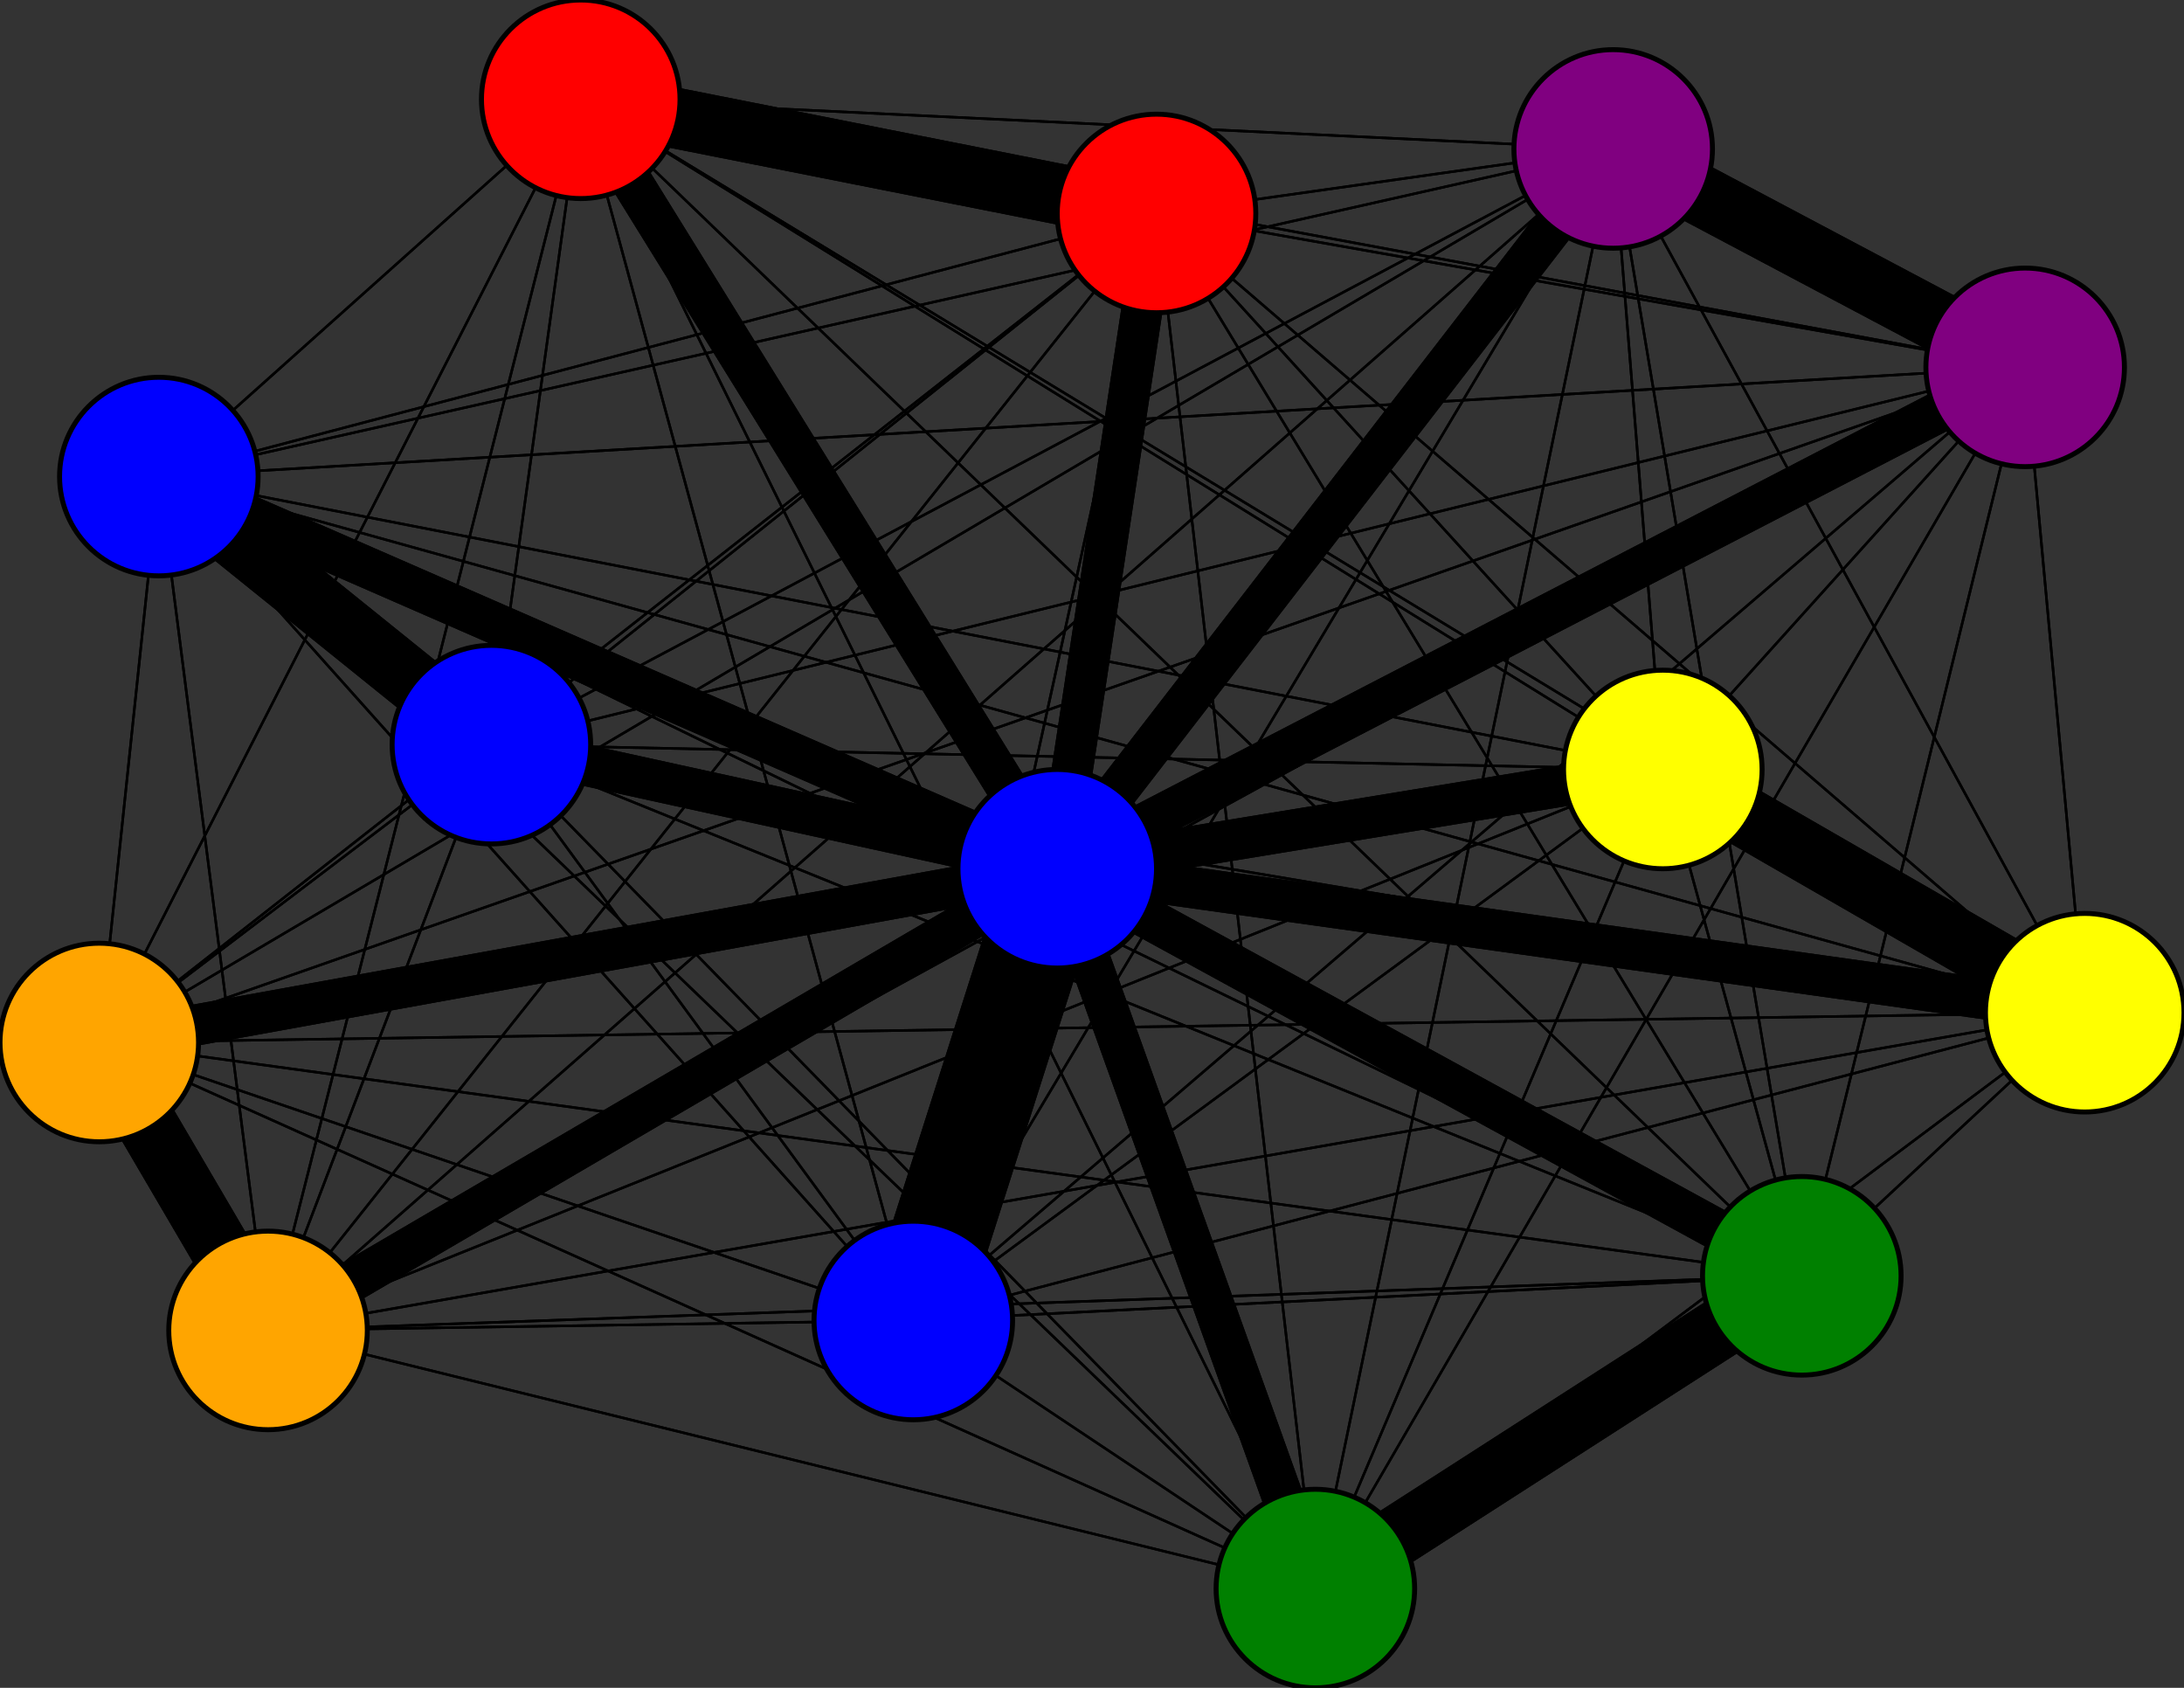 <svg width="440" height="340" xmlns="http://www.w3.org/2000/svg">
<rect width="100%" height="100%" fill="#333333" stroke="none"/>
<path stroke-width="20.0" stroke="black" d="M 213 175 184 266"/>
<path stroke-width="0.5" stroke="black" d="M 99 150 335 155"/>
<path stroke-width="8.3" stroke="black" d="M 233 43 213 175"/>
<path stroke-width="0.5" stroke="black" d="M 233 43 184 266"/>
<path stroke-width="0.5" stroke="black" d="M 233 43 408 74"/>
<path stroke-width="0.5" stroke="black" d="M 233 43 420 204"/>
<path stroke-width="0.5" stroke="black" d="M 233 43 20 210"/>
<path stroke-width="0.5" stroke="black" d="M 233 43 265 320"/>
<path stroke-width="12.2" stroke="black" d="M 233 43 117 20"/>
<path stroke-width="0.5" stroke="black" d="M 99 150 325 30"/>
<path stroke-width="0.5" stroke="black" d="M 233 43 32 96"/>
<path stroke-width="0.5" stroke="black" d="M 233 43 363 257"/>
<path stroke-width="0.5" stroke="black" d="M 233 43 54 268"/>
<path stroke-width="0.5" stroke="black" d="M 233 43 325 30"/>
<path stroke-width="0.5" stroke="black" d="M 233 43 335 155"/>
<path stroke-width="8.3" stroke="black" d="M 363 257 213 175"/>
<path stroke-width="0.5" stroke="black" d="M 363 257 184 266"/>
<path stroke-width="0.5" stroke="black" d="M 363 257 408 74"/>
<path stroke-width="0.5" stroke="black" d="M 363 257 420 204"/>
<path stroke-width="0.5" stroke="black" d="M 233 43 99 150"/>
<path stroke-width="0.5" stroke="black" d="M 99 150 54 268"/>
<path stroke-width="0.5" stroke="black" d="M 99 150 363 257"/>
<path stroke-width="0.5" stroke="black" d="M 99 150 233 43"/>
<path stroke-width="0.5" stroke="black" d="M 32 96 408 74"/>
<path stroke-width="0.5" stroke="black" d="M 32 96 420 204"/>
<path stroke-width="0.5" stroke="black" d="M 32 96 20 210"/>
<path stroke-width="0.5" stroke="black" d="M 32 96 265 320"/>
<path stroke-width="0.5" stroke="black" d="M 32 96 117 20"/>
<path stroke-width="12.2" stroke="black" d="M 32 96 99 150"/>
<path stroke-width="0.5" stroke="black" d="M 32 96 233 43"/>
<path stroke-width="0.5" stroke="black" d="M 32 96 363 257"/>
<path stroke-width="0.5" stroke="black" d="M 32 96 54 268"/>
<path stroke-width="0.5" stroke="black" d="M 32 96 325 30"/>
<path stroke-width="0.5" stroke="black" d="M 32 96 335 155"/>
<path stroke-width="8.3" stroke="black" d="M 99 150 213 175"/>
<path stroke-width="0.5" stroke="black" d="M 99 150 184 266"/>
<path stroke-width="0.5" stroke="black" d="M 99 150 408 74"/>
<path stroke-width="0.5" stroke="black" d="M 99 150 420 204"/>
<path stroke-width="0.5" stroke="black" d="M 99 150 20 210"/>
<path stroke-width="0.5" stroke="black" d="M 99 150 265 320"/>
<path stroke-width="0.5" stroke="black" d="M 99 150 117 20"/>
<path stroke-width="12.2" stroke="black" d="M 99 150 32 96"/>
<path stroke-width="0.5" stroke="black" d="M 363 257 20 210"/>
<path stroke-width="12.2" stroke="black" d="M 363 257 265 320"/>
<path stroke-width="0.5" stroke="black" d="M 363 257 117 20"/>
<path stroke-width="0.5" stroke="black" d="M 363 257 32 96"/>
<path stroke-width="0.5" stroke="black" d="M 325 30 265 320"/>
<path stroke-width="0.5" stroke="black" d="M 325 30 117 20"/>
<path stroke-width="0.5" stroke="black" d="M 325 30 32 96"/>
<path stroke-width="0.5" stroke="black" d="M 325 30 99 150"/>
<path stroke-width="0.5" stroke="black" d="M 325 30 233 43"/>
<path stroke-width="0.5" stroke="black" d="M 325 30 363 257"/>
<path stroke-width="0.5" stroke="black" d="M 325 30 54 268"/>
<path stroke-width="0.5" stroke="black" d="M 325 30 335 155"/>
<path stroke-width="8.3" stroke="black" d="M 335 155 213 175"/>
<path stroke-width="0.5" stroke="black" d="M 335 155 184 266"/>
<path stroke-width="0.5" stroke="black" d="M 335 155 408 74"/>
<path stroke-width="12.2" stroke="black" d="M 335 155 420 204"/>
<path stroke-width="0.5" stroke="black" d="M 335 155 20 210"/>
<path stroke-width="0.5" stroke="black" d="M 335 155 265 320"/>
<path stroke-width="0.5" stroke="black" d="M 335 155 117 20"/>
<path stroke-width="0.5" stroke="black" d="M 335 155 32 96"/>
<path stroke-width="0.5" stroke="black" d="M 335 155 99 150"/>
<path stroke-width="0.5" stroke="black" d="M 335 155 233 43"/>
<path stroke-width="0.5" stroke="black" d="M 335 155 363 257"/>
<path stroke-width="0.5" stroke="black" d="M 325 30 20 210"/>
<path stroke-width="0.5" stroke="black" d="M 32 96 184 266"/>
<path stroke-width="0.5" stroke="black" d="M 325 30 420 204"/>
<path stroke-width="0.5" stroke="black" d="M 325 30 184 266"/>
<path stroke-width="0.5" stroke="black" d="M 363 257 99 150"/>
<path stroke-width="0.5" stroke="black" d="M 363 257 233 43"/>
<path stroke-width="0.5" stroke="black" d="M 363 257 54 268"/>
<path stroke-width="0.5" stroke="black" d="M 363 257 325 30"/>
<path stroke-width="0.5" stroke="black" d="M 363 257 335 155"/>
<path stroke-width="8.3" stroke="black" d="M 54 268 213 175"/>
<path stroke-width="0.5" stroke="black" d="M 54 268 184 266"/>
<path stroke-width="0.5" stroke="black" d="M 54 268 408 74"/>
<path stroke-width="0.5" stroke="black" d="M 54 268 420 204"/>
<path stroke-width="12.2" stroke="black" d="M 54 268 20 210"/>
<path stroke-width="0.5" stroke="black" d="M 54 268 265 320"/>
<path stroke-width="0.5" stroke="black" d="M 54 268 117 20"/>
<path stroke-width="0.5" stroke="black" d="M 54 268 32 96"/>
<path stroke-width="0.5" stroke="black" d="M 54 268 99 150"/>
<path stroke-width="0.5" stroke="black" d="M 54 268 233 43"/>
<path stroke-width="0.5" stroke="black" d="M 54 268 363 257"/>
<path stroke-width="0.5" stroke="black" d="M 54 268 325 30"/>
<path stroke-width="0.5" stroke="black" d="M 54 268 335 155"/>
<path stroke-width="8.3" stroke="black" d="M 325 30 213 175"/>
<path stroke-width="12.2" stroke="black" d="M 325 30 408 74"/>
<path stroke-width="8.3" stroke="black" d="M 32 96 213 175"/>
<path stroke-width="0.5" stroke="black" d="M 117 20 335 155"/>
<path stroke-width="0.5" stroke="black" d="M 117 20 325 30"/>
<path stroke-width="0.5" stroke="black" d="M 184 266 325 30"/>
<path stroke-width="0.5" stroke="black" d="M 184 266 335 155"/>
<path stroke-width="8.3" stroke="black" d="M 408 74 213 175"/>
<path stroke-width="0.5" stroke="black" d="M 408 74 184 266"/>
<path stroke-width="0.5" stroke="black" d="M 408 74 420 204"/>
<path stroke-width="0.5" stroke="black" d="M 408 74 20 210"/>
<path stroke-width="0.5" stroke="black" d="M 408 74 265 320"/>
<path stroke-width="0.5" stroke="black" d="M 408 74 117 20"/>
<path stroke-width="0.5" stroke="black" d="M 408 74 32 96"/>
<path stroke-width="0.5" stroke="black" d="M 408 74 99 150"/>
<path stroke-width="0.5" stroke="black" d="M 408 74 233 43"/>
<path stroke-width="0.5" stroke="black" d="M 408 74 363 257"/>
<path stroke-width="0.5" stroke="black" d="M 408 74 54 268"/>
<path stroke-width="12.2" stroke="black" d="M 408 74 325 30"/>
<path stroke-width="0.5" stroke="black" d="M 408 74 335 155"/>
<path stroke-width="8.3" stroke="black" d="M 420 204 213 175"/>
<path stroke-width="0.5" stroke="black" d="M 420 204 184 266"/>
<path stroke-width="0.5" stroke="black" d="M 420 204 408 74"/>
<path stroke-width="0.5" stroke="black" d="M 420 204 20 210"/>
<path stroke-width="0.5" stroke="black" d="M 184 266 54 268"/>
<path stroke-width="0.5" stroke="black" d="M 420 204 265 320"/>
<path stroke-width="0.5" stroke="black" d="M 184 266 363 257"/>
<path stroke-width="0.5" stroke="black" d="M 184 266 99 150"/>
<path stroke-width="8.3" stroke="black" d="M 213 175 408 74"/>
<path stroke-width="8.3" stroke="black" d="M 213 175 420 204"/>
<path stroke-width="8.3" stroke="black" d="M 213 175 20 210"/>
<path stroke-width="8.3" stroke="black" d="M 213 175 265 320"/>
<path stroke-width="8.3" stroke="black" d="M 213 175 117 20"/>
<path stroke-width="8.3" stroke="black" d="M 213 175 32 96"/>
<path stroke-width="8.3" stroke="black" d="M 213 175 99 150"/>
<path stroke-width="8.3" stroke="black" d="M 213 175 233 43"/>
<path stroke-width="8.3" stroke="black" d="M 213 175 363 257"/>
<path stroke-width="8.3" stroke="black" d="M 213 175 54 268"/>
<path stroke-width="8.3" stroke="black" d="M 213 175 325 30"/>
<path stroke-width="8.3" stroke="black" d="M 213 175 335 155"/>
<path stroke-width="20.0" stroke="black" d="M 184 266 213 175"/>
<path stroke-width="0.5" stroke="black" d="M 184 266 408 74"/>
<path stroke-width="0.5" stroke="black" d="M 184 266 420 204"/>
<path stroke-width="0.5" stroke="black" d="M 184 266 20 210"/>
<path stroke-width="0.5" stroke="black" d="M 184 266 265 320"/>
<path stroke-width="0.5" stroke="black" d="M 184 266 117 20"/>
<path stroke-width="0.5" stroke="black" d="M 184 266 32 96"/>
<path stroke-width="0.5" stroke="black" d="M 184 266 233 43"/>
<path stroke-width="0.5" stroke="black" d="M 335 155 54 268"/>
<path stroke-width="0.5" stroke="black" d="M 420 204 117 20"/>
<path stroke-width="0.5" stroke="black" d="M 420 204 99 150"/>
<path stroke-width="0.5" stroke="black" d="M 265 320 117 20"/>
<path stroke-width="0.5" stroke="black" d="M 265 320 32 96"/>
<path stroke-width="0.5" stroke="black" d="M 265 320 99 150"/>
<path stroke-width="0.5" stroke="black" d="M 265 320 233 43"/>
<path stroke-width="12.2" stroke="black" d="M 265 320 363 257"/>
<path stroke-width="0.5" stroke="black" d="M 265 320 54 268"/>
<path stroke-width="0.5" stroke="black" d="M 265 320 325 30"/>
<path stroke-width="0.5" stroke="black" d="M 265 320 335 155"/>
<path stroke-width="8.3" stroke="black" d="M 117 20 213 175"/>
<path stroke-width="0.5" stroke="black" d="M 117 20 184 266"/>
<path stroke-width="0.5" stroke="black" d="M 117 20 408 74"/>
<path stroke-width="0.5" stroke="black" d="M 117 20 420 204"/>
<path stroke-width="0.5" stroke="black" d="M 117 20 20 210"/>
<path stroke-width="0.5" stroke="black" d="M 117 20 265 320"/>
<path stroke-width="0.5" stroke="black" d="M 117 20 32 96"/>
<path stroke-width="0.5" stroke="black" d="M 117 20 99 150"/>
<path stroke-width="12.2" stroke="black" d="M 117 20 233 43"/>
<path stroke-width="0.5" stroke="black" d="M 117 20 363 257"/>
<path stroke-width="0.5" stroke="black" d="M 117 20 54 268"/>
<path stroke-width="0.5" stroke="black" d="M 265 320 20 210"/>
<path stroke-width="0.5" stroke="black" d="M 420 204 32 96"/>
<path stroke-width="0.5" stroke="black" d="M 265 320 420 204"/>
<path stroke-width="0.5" stroke="black" d="M 265 320 184 266"/>
<path stroke-width="0.5" stroke="black" d="M 420 204 233 43"/>
<path stroke-width="0.5" stroke="black" d="M 420 204 363 257"/>
<path stroke-width="0.5" stroke="black" d="M 420 204 54 268"/>
<path stroke-width="0.5" stroke="black" d="M 420 204 325 30"/>
<path stroke-width="12.2" stroke="black" d="M 420 204 335 155"/>
<path stroke-width="8.3" stroke="black" d="M 20 210 213 175"/>
<path stroke-width="0.5" stroke="black" d="M 20 210 184 266"/>
<path stroke-width="0.5" stroke="black" d="M 20 210 408 74"/>
<path stroke-width="0.5" stroke="black" d="M 20 210 420 204"/>
<path stroke-width="0.5" stroke="black" d="M 20 210 265 320"/>
<path stroke-width="0.5" stroke="black" d="M 20 210 117 20"/>
<path stroke-width="0.5" stroke="black" d="M 20 210 32 96"/>
<path stroke-width="0.5" stroke="black" d="M 20 210 99 150"/>
<path stroke-width="0.5" stroke="black" d="M 20 210 233 43"/>
<path stroke-width="0.5" stroke="black" d="M 20 210 363 257"/>
<path stroke-width="12.2" stroke="black" d="M 20 210 54 268"/>
<path stroke-width="0.5" stroke="black" d="M 20 210 325 30"/>
<path stroke-width="0.5" stroke="black" d="M 20 210 335 155"/>
<path stroke-width="8.3" stroke="black" d="M 265 320 213 175"/>
<path stroke-width="0.5" stroke="black" d="M 265 320 408 74"/>
<path stroke-width="0.5" stroke="black" d="M 335 155 325 30"/>
<circle cx="213" cy="175" r="20.0" style="fill:blue;stroke:black;stroke-width:1.0"/>
<circle cx="184" cy="266" r="20.0" style="fill:blue;stroke:black;stroke-width:1.0"/>
<circle cx="408" cy="74" r="20.0" style="fill:purple;stroke:black;stroke-width:1.0"/>
<circle cx="420" cy="204" r="20.0" style="fill:yellow;stroke:black;stroke-width:1.0"/>
<circle cx="20" cy="210" r="20.0" style="fill:orange;stroke:black;stroke-width:1.0"/>
<circle cx="265" cy="320" r="20.0" style="fill:green;stroke:black;stroke-width:1.0"/>
<circle cx="117" cy="20" r="20.0" style="fill:red;stroke:black;stroke-width:1.0"/>
<circle cx="32" cy="96" r="20.0" style="fill:blue;stroke:black;stroke-width:1.0"/>
<circle cx="99" cy="150" r="20.0" style="fill:blue;stroke:black;stroke-width:1.0"/>
<circle cx="233" cy="43" r="20.0" style="fill:red;stroke:black;stroke-width:1.0"/>
<circle cx="363" cy="257" r="20.0" style="fill:green;stroke:black;stroke-width:1.0"/>
<circle cx="54" cy="268" r="20.0" style="fill:orange;stroke:black;stroke-width:1.0"/>
<circle cx="325" cy="30" r="20.0" style="fill:purple;stroke:black;stroke-width:1.0"/>
<circle cx="335" cy="155" r="20.0" style="fill:yellow;stroke:black;stroke-width:1.0"/>
</svg>
